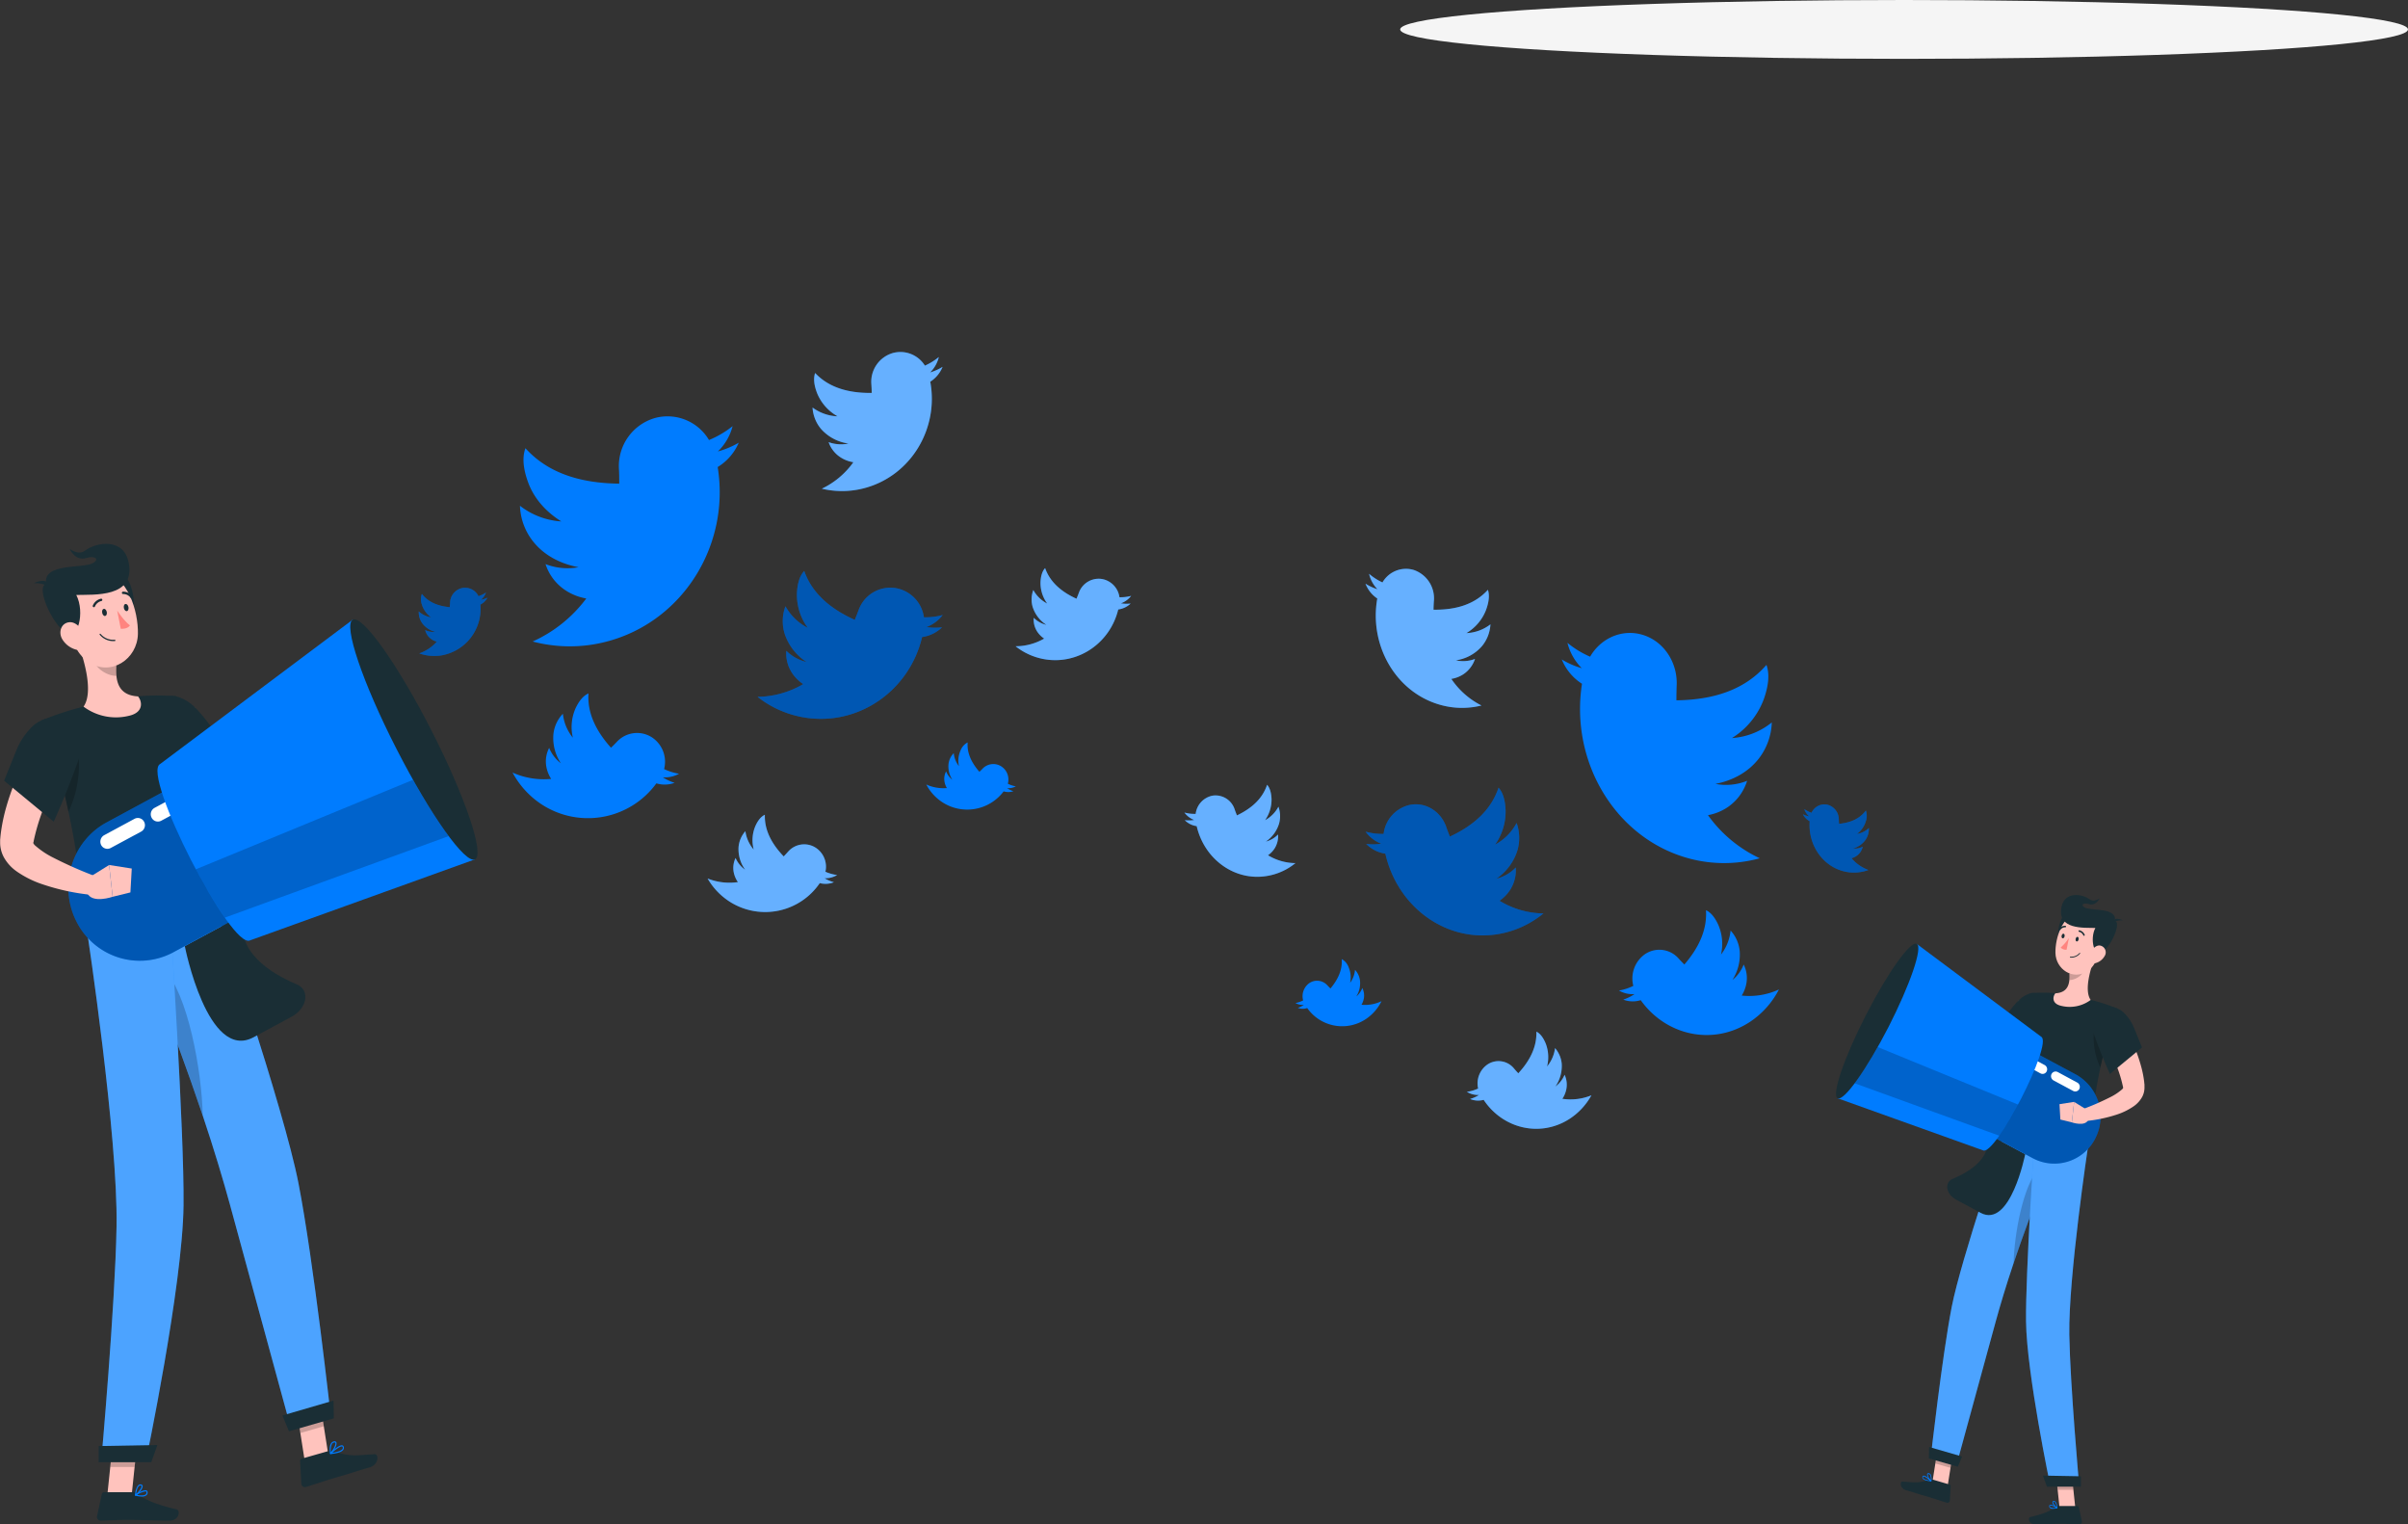 <svg id="Layer_1" data-name="Layer 1" xmlns="http://www.w3.org/2000/svg" viewBox="0 0 989.49 626.28"><rect x="0" y="0" width="989.49" height="626.28" fill="#333333" stroke="none"/><defs><style>.cls-1{fill:#ffc3bd;}.cls-2{fill:#1a2e35;}.cls-3{opacity:0.2;}.cls-4{fill:#007cff;}.cls-5,.cls-8,.cls-9{fill:#fff;}.cls-5,.cls-7{opacity:0.3;}.cls-6{fill:#ff847f;}.cls-9{opacity:0.4;}.cls-10{fill:#f5f5f5;}</style></defs><title>Untitled-2</title><polygon class="cls-1" points="125.22 600.24 134.86 597.45 131.13 573.77 121.5 576.56 125.22 600.24"/><polygon class="cls-1" points="44.1 614.27 54.11 614.27 56.6 590.44 46.59 590.44 44.1 614.27"/><path class="cls-2" d="M54.93,696.46H42.72a.87.87,0,0,0-.85.7l-2,9.15a1.5,1.5,0,0,0,1.47,1.83c3.93-.07,6.79-.31,11.74-.31,3,0,12.22.33,16.43.33s4.75-4.27,3-4.66c-7.72-1.73-13.53-4.13-16-6.41A2.41,2.41,0,0,0,54.93,696.46Z" transform="translate(0 -83.38)"/><path class="cls-2" d="M134.48,679.7l-10.53,3a.9.9,0,0,0-.64.91l.51,9.36a1.47,1.47,0,0,0,1.87,1.36c3.78-1.17,9.21-3,14-4.37,5.58-1.61,5.56-1.76,12.1-3.66,4-1.14,3.93-5.57,2.17-5.46-8,.48-9.28,1.15-16.93-1.09A4.55,4.55,0,0,0,134.48,679.7Z" transform="translate(0 -83.38)"/><path class="cls-1" d="M67,382.29c3.38,5.76,6.91,11.25,10.65,16.7s7.63,10.77,11.84,16l.79,1,.32.38.41.48c.28.31.6.62.91.91a12.46,12.46,0,0,0,4.5,2.59,14.86,14.86,0,0,0,8.11.08,33,33,0,0,0,10.44-5.1,78.52,78.52,0,0,0,15-14l-5.12-5.66c-2.51,1.7-5.15,3.5-7.76,5.08a82.42,82.42,0,0,1-7.86,4.37,24.06,24.06,0,0,1-7.15,2.43c-.93.11-1.54-.11-1.35-.18a.74.74,0,0,1,.4.13s.06,0,.08,0h0l-.07-.1-.66-1c-3.51-5.24-7-10.63-10.37-16L79.93,374.07Z" transform="translate(0 -83.38)"/><path class="cls-2" d="M73.82,369.92C79.63,372.2,82.41,376,92,389L76.43,407.24c-2.3-2.62-9.08-11.39-12.28-14.92C58.74,386.37,62.68,365.52,73.82,369.92Z" transform="translate(0 -83.38)"/><path class="cls-1" d="M123.44,398.11l3.88-10.21,8.2,8.45a10.84,10.84,0,0,1-6.66,5.86Z" transform="translate(0 -83.38)"/><polygon class="cls-1" points="131.85 298.03 138.21 305.77 135.53 312.97 127.32 304.52 131.85 298.03"/><polygon class="cls-3" points="131.13 573.78 133.05 585.98 123.41 588.77 121.49 576.57 131.13 573.78"/><polygon class="cls-3" points="46.59 590.45 56.6 590.45 55.31 602.73 45.3 602.73 46.59 590.45"/><path class="cls-2" d="M17.1,379.34a235.58,235.58,0,0,1,10,32.9c1.81,7.81,3.21,15.3,4.31,22.12,2.59,16,3.59,28.27,4.51,32.36l52.68-9.94c-8.82-80.37-16.25-87.36-16.25-87.36a101.14,101.14,0,0,0-12.88-.15q-1.36.08-2.76.21c-6,.57-15.73,2.63-22.39,4.23-1.41.34-2.82.72-4.19,1.11C23.16,376.83,17.1,379.34,17.1,379.34Z" transform="translate(0 -83.38)"/><path class="cls-3" d="M32.12,392.5a44.3,44.3,0,0,1-4,24.4c-.32-1.54-.67-3.09-1-4.66-1.36-5.87-2.95-11.93-4.84-18Z" transform="translate(0 -83.38)"/><path class="cls-1" d="M31.91,347.38c2.74,7.14,6.57,20.44,2.42,26.33a22.29,22.29,0,0,0,18.53,3.79c6.17-1.31,5.68-5.82,3.86-8-8.39-.46-9.28-6.62-8.91-12.64Z" transform="translate(0 -83.38)"/><path class="cls-3" d="M38.39,351.24l9.42,5.6a23.63,23.63,0,0,0,0,4.21c-3.15.13-8-2.54-8.91-5.78A11.83,11.83,0,0,1,38.39,351.24Z" transform="translate(0 -83.38)"/><path class="cls-2" d="M49.06,318.6c4.5.42,7.66,12.7,5,18.74S38.87,317.66,49.06,318.6Z" transform="translate(0 -83.38)"/><path class="cls-1" d="M26.7,335.71c2.7,9.82,3.8,15.71,9.78,19.73,9,6,20-1.19,20.19-11.65.19-9.41-4.26-23.9-14.59-25.74S24,325.88,26.7,335.71Z" transform="translate(0 -83.38)"/><path class="cls-2" d="M27,343.38c5,3.58,8-8.42,4.35-15.55,7.16-.23,24.48,1.28,21.5-13.42-2.05-10.14-13.23-8.34-18-4.74-2.62,2-6.22-.76-6.22-.76s2.27,5.18,6.88,3.72c3.17-1,5.49.3,2.88,2-3.79,2.51-21.11-.22-19.41,8.71C14.67,324,20.8,339,27,343.38Z" transform="translate(0 -83.38)"/><path class="cls-2" d="M19.86,324.86s1-4.84-6-1.89C15.65,322.89,18.93,323.22,19.86,324.86Z" transform="translate(0 -83.38)"/><path class="cls-2" d="M47.25,346.75h0A7.22,7.22,0,0,1,41,344.18a.27.27,0,0,1,0-.37.26.26,0,0,1,.36.05,6.82,6.82,0,0,0,5.78,2.37.26.26,0,0,1,.28.24A.27.27,0,0,1,47.25,346.75Z" transform="translate(0 -83.38)"/><path class="cls-1" d="M25.5,345.85a9.47,9.47,0,0,0,5.78,4.44c3.21.82,4.72-2.16,3.75-5.23-.88-2.75-3.61-6.5-6.8-6S24,343.13,25.5,345.85Z" transform="translate(0 -83.38)"/><path class="cls-4" d="M136,666l-16.32,4.72s-15.57-57.13-25.23-92.54c-2.56-9.39-6.5-22.6-11.2-36.62-5.93-17.66-13-36.68-18.76-51.55C58.49,474.38,54,463.32,54,463.32l34.63-6.54s28,81.88,34,112.66C128.9,601.45,136,666,136,666Z" transform="translate(0 -83.38)"/><path class="cls-5" d="M136,666l-16.32,4.72s-15.57-57.13-25.23-92.54c-2.56-9.39-6.5-22.6-11.2-36.62-5.93-17.66-13-36.68-18.76-51.55C58.49,474.38,54,463.32,54,463.32l34.63-6.54s28,81.88,34,112.66C128.9,601.45,136,666,136,666Z" transform="translate(0 -83.38)"/><path class="cls-3" d="M83.29,541.59c-5.93-17.66-13-36.68-18.76-51.55l2.75-8.43C77.09,491.18,83,523.63,83.29,541.59Z" transform="translate(0 -83.38)"/><path class="cls-4" d="M69.93,460.31s5.85,88.24,5.49,118.39c-.39,33-15.48,105-15.48,105H41.6s5.74-64.11,6.29-96.49c.63-36.66-12-120.52-12-120.52Z" transform="translate(0 -83.38)"/><path class="cls-5" d="M69.93,460.31s5.85,88.24,5.49,118.39c-.39,33-15.48,105-15.48,105H41.6s5.74-64.11,6.29-96.49c.63-36.66-12-120.52-12-120.52Z" transform="translate(0 -83.38)"/><polygon class="cls-2" points="62.14 600.76 40.54 600.76 40.54 594.13 64.68 593.7 62.14 600.76"/><polygon class="cls-2" points="137.17 582.74 118.75 588.07 116.05 581.56 137.05 575.44 137.17 582.74"/><path class="cls-2" d="M42,335.2c.17.81.73,1.38,1.24,1.26s.8-.86.63-1.67-.73-1.38-1.25-1.26S41.82,334.39,42,335.2Z" transform="translate(0 -83.38)"/><path class="cls-2" d="M50.91,333.21c.17.81.73,1.37,1.24,1.26s.8-.87.63-1.68-.73-1.37-1.25-1.26S50.74,332.4,50.91,333.21Z" transform="translate(0 -83.38)"/><path class="cls-6" d="M48.16,334.25s2.78,4.27,5.24,6.09c-1.12,1.65-3.77,1.39-3.77,1.39Z" transform="translate(0 -83.38)"/><path class="cls-2" d="M38.59,332.86a.47.47,0,0,0,.41-.28,3.81,3.81,0,0,1,2.64-2.26.48.48,0,0,0,.4-.55.46.46,0,0,0-.54-.41,4.7,4.7,0,0,0-3.36,2.81.49.49,0,0,0,.23.64A.44.44,0,0,0,38.59,332.86Z" transform="translate(0 -83.38)"/><path class="cls-2" d="M54.06,329.2a.49.49,0,0,0,.36-.79,4.64,4.64,0,0,0-3.9-1.94.49.49,0,0,0-.43.53.48.48,0,0,0,.51.44h0A3.73,3.73,0,0,1,53.67,329,.49.49,0,0,0,54.06,329.2Z" transform="translate(0 -83.38)"/><path class="cls-4" d="M58.24,698.26a2.91,2.91,0,0,0,1.93-.53,1.46,1.46,0,0,0,.49-1.28.76.76,0,0,0-.4-.69c-1.12-.59-4.34,1.45-4.71,1.69a.25.25,0,0,0,.07.44A11.72,11.72,0,0,0,58.24,698.26Zm1.49-2.13a.68.68,0,0,1,.31.06.3.3,0,0,1,.15.29,1,1,0,0,1-.32.88c-.55.47-1.86.54-3.56.19A9.29,9.29,0,0,1,59.73,696.13Z" transform="translate(0 -83.38)"/><path class="cls-4" d="M55.68,697.9a.2.2,0,0,0,.11,0c1-.58,3-2.84,2.83-4a.78.78,0,0,0-.75-.64,1.27,1.27,0,0,0-1,.31c-1.17,1-1.41,4-1.42,4.07a.25.25,0,0,0,.24.27Zm2-4.18h.11c.31,0,.33.19.34.25.13.67-1.15,2.38-2.18,3.18.12-.86.44-2.6,1.19-3.22A.85.85,0,0,1,57.7,693.72Z" transform="translate(0 -83.38)"/><path class="cls-4" d="M135.79,680.8h0c1.64-.14,4.51-.55,5.3-1.81a1.41,1.41,0,0,0,.12-1.27.76.76,0,0,0-.55-.51c-1.34-.32-4.67,2.81-5,3.17a.25.25,0,0,0,.14.42Zm4.73-3.13h.07a.28.28,0,0,1,.21.21.92.92,0,0,1-.06.83c-.45.71-2,1.27-4.24,1.52C137.84,679,139.74,677.59,140.52,677.67Z" transform="translate(0 -83.38)"/><path class="cls-4" d="M135.79,680.8a.3.3,0,0,0,.18-.06c1-.87,2.73-3.68,2.25-4.75-.12-.25-.39-.53-1-.41a1.74,1.74,0,0,0-1.16.77c-.94,1.39-.47,4.13-.45,4.25a.25.25,0,0,0,.15.18Zm1.75-4.76a.28.28,0,0,1,.25.15c.29.65-.82,2.78-1.81,3.86a5.84,5.84,0,0,1,.44-3.42,1.24,1.24,0,0,1,.85-.57A1.42,1.42,0,0,1,137.54,676Z" transform="translate(0 -83.38)"/><path class="cls-2" d="M75.94,472.09l24.06-13C96.69,474,110.54,483,122,487.84c5.49,2.31,4.27,9.79-2.11,13.23l-15.65,8.45C85.29,519.76,75.94,472.09,75.94,472.09Z" transform="translate(0 -83.38)"/><path class="cls-4" d="M71.08,474.72l44-23.77c14.3-7.72,19.86-26.05,12.35-40.74h0a29.07,29.07,0,0,0-39.65-12.69l-44,23.77c-14.3,7.72-19.86,26-12.35,40.74h0A29.08,29.08,0,0,0,71.08,474.72Z" transform="translate(0 -83.38)"/><path class="cls-7" d="M71.08,474.72l44-23.77c14.3-7.72,19.86-26.05,12.35-40.74h0a29.07,29.07,0,0,0-39.65-12.69l-44,23.77c-14.3,7.72-19.86,26-12.35,40.74h0A29.08,29.08,0,0,0,71.08,474.72Z" transform="translate(0 -83.38)"/><path class="cls-8" d="M45.48,431.79,58,425.05a3,3,0,0,0,1.23-4h0a2.89,2.89,0,0,0-3.94-1.26l-12.49,6.74a3.06,3.06,0,0,0-1.23,4.05h0A2.89,2.89,0,0,0,45.48,431.79Z" transform="translate(0 -83.38)"/><path class="cls-8" d="M66.22,420.6l6.24-3.36a3.06,3.06,0,0,0,1.22-4.05h0a2.88,2.88,0,0,0-3.93-1.25l-6.24,3.36a3,3,0,0,0-1.23,4h0A2.89,2.89,0,0,0,66.22,420.6Z" transform="translate(0 -83.38)"/><path class="cls-4" d="M195.23,436.44l-92.45,33.29C95,473.92,58,401.49,65.77,397.3L144.91,338Z" transform="translate(0 -83.38)"/><path class="cls-3" d="M169.73,403.78a223.53,223.53,0,0,0,14.66,23.12l-92,33.5a196.14,196.14,0,0,1-11.91-19.86Z" transform="translate(0 -83.38)"/><path class="cls-2" d="M162.93,391.08c13.89,27.18,28.35,47.49,32.3,45.36s-4.12-25.89-18-53.07-28.35-47.5-32.3-45.37S149,363.89,162.93,391.08Z" transform="translate(0 -83.38)"/><path class="cls-1" d="M16.25,385c-1.11,1.7-2,3.16-2.9,4.77s-1.75,3.17-2.59,4.77c-1.66,3.22-3.18,6.51-4.55,9.91a101.88,101.88,0,0,0-3.63,10.48,72.42,72.42,0,0,0-2.3,11.24c-.06.48-.1,1-.15,1.47l-.07.74,0,.67c0,.26,0,.52,0,.78a12.75,12.75,0,0,0,1.41,5.56,17.36,17.36,0,0,0,5.36,6,40.93,40.93,0,0,0,10.52,5.27A91.32,91.32,0,0,0,38,451.09l1.56-7.56a166.94,166.94,0,0,1-17.76-7.82A34.25,34.25,0,0,1,14.71,431a3.71,3.71,0,0,1-1.26-1.7.85.85,0,0,1,.21.58c0,.05,0,.09,0,.13v0l.1-.55c.07-.36.12-.72.2-1.09a86.62,86.62,0,0,1,6-17.73c1.31-2.93,2.76-5.84,4.25-8.72q1.11-2.16,2.31-4.28c.78-1.38,1.63-2.88,2.34-4.08Z" transform="translate(0 -83.38)"/><path class="cls-2" d="M6.77,391.53a28.86,28.86,0,0,1,6.48-9.62c5.13-5,14.15-5,18.2,1.3a10.52,10.52,0,0,1,1.18,2.46c1.16,3.57.51,7.5-.73,10.95-3,8.22-6.23,16.37-9.8,24.33l0,.05L1.69,404.14Z" transform="translate(0 -83.38)"/><path class="cls-1" d="M36.14,444.18l8.7-5.4,1.45,13.05s-8.4,2.92-10.4-1.48Z" transform="translate(0 -83.38)"/><polygon class="cls-1" points="54.14 356.85 53.59 366.66 46.29 368.45 44.84 355.39 54.14 356.85"/><path class="cls-4" d="M240.91,329.27a22.48,22.48,0,0,1-8.74-3.49,20.35,20.35,0,0,1-8-10.63,25,25,0,0,0,13.57,1.28c-7.43-1.39-13.95-4.81-18.41-10.25a25,25,0,0,1-5.67-15,30.86,30.86,0,0,0,17,6.43c-6.31-3.94-11.16-9.36-13.59-15.9-2.07-5.58-2.56-10.39-1.16-14.18,9.14,10.12,22.32,14.38,38.54,14.56,0-1.95,0-3.92-.11-5.9h0a20.52,20.52,0,0,1,15-21.12,19.79,19.79,0,0,1,22,9.1,40.09,40.09,0,0,0,9.7-5.7A22.25,22.25,0,0,1,295,268.86a35.53,35.53,0,0,0,8.56-3.59,21.66,21.66,0,0,1-8.65,10c5.19,32.07-14.29,63.46-45.51,71.68a59.68,59.68,0,0,1-30.52,0A56.19,56.19,0,0,0,240.91,329.27Z" transform="translate(0 -83.38)"/><path class="cls-4" d="M389.09,407.16a7.43,7.43,0,0,1-1-2.77,6.5,6.5,0,0,1,.69-4.09,8.1,8.1,0,0,0,2.55,3.44,10.05,10.05,0,0,1-1.57-6.45,7.67,7.67,0,0,1,2.15-4.47,10.15,10.15,0,0,0,2.13,5.33,10.35,10.35,0,0,1,.69-6.5,6.26,6.26,0,0,1,2.9-3.24c-.33,4.26,1.48,8.23,4.82,12.07q.66-.6,1.29-1.26h0a6.07,6.07,0,0,1,7.82-.89,6.44,6.44,0,0,1,2.58,7.05,11.88,11.88,0,0,0,3.29,1.08,6.48,6.48,0,0,1-3.6.74,11.06,11.06,0,0,0,2.59,1.26,6.46,6.46,0,0,1-4,.06,18.73,18.73,0,0,1-25.41,4.32,19.36,19.36,0,0,1-6.38-7.14A17,17,0,0,0,389.09,407.16Z" transform="translate(0 -83.38)"/><path class="cls-4" d="M226.48,403.4a13.91,13.91,0,0,1-2-5.13,12.08,12.08,0,0,1,1.18-7.62,15,15,0,0,0,4.83,6.33,18.58,18.58,0,0,1-3.08-12,14.28,14.28,0,0,1,3.89-8.35,18.75,18.75,0,0,0,4.09,9.84,19.07,19.07,0,0,1,1.12-12.1c1.46-3.08,3.22-5.19,5.31-6.08-.51,7.91,2.94,15.25,9.25,22.3.8-.76,1.59-1.56,2.36-2.37h0a11.28,11.28,0,0,1,14.51-1.86,12,12,0,0,1,4.95,13,22.8,22.8,0,0,0,6.14,1.92,12.09,12.09,0,0,1-6.66,1.47,20.73,20.73,0,0,0,4.83,2.26,11.85,11.85,0,0,1-7.48.22,34.8,34.8,0,0,1-47.1,8.67,35.9,35.9,0,0,1-12-13.1A31.42,31.42,0,0,0,226.48,403.4Z" transform="translate(0 -83.38)"/><path class="cls-4" d="M330.06,364.45a16.11,16.11,0,0,1-4.66-4.68,14.55,14.55,0,0,1-2.29-9,17.74,17.74,0,0,0,8.34,4.61,22,22,0,0,1-9.05-11.7,17.55,17.55,0,0,1,.36-11.2,22.06,22.06,0,0,0,9.18,8.87,23,23,0,0,1-4.47-14c.16-4.14,1.12-7.35,3-9.39,3.16,9,10.45,15.44,20.77,20.1.53-1.24,1-2.51,1.5-3.8h0A13.86,13.86,0,0,1,368,325a14.1,14.1,0,0,1,11.65,12,27.16,27.16,0,0,0,7.71-.93,15,15,0,0,1-6.69,4.95,24.35,24.35,0,0,0,6.43.1,14.66,14.66,0,0,1-8.19,4c-5.19,22-26,36.57-48.1,33.09a42.1,42.1,0,0,1-19.52-8.52A38.09,38.09,0,0,0,330.06,364.45Z" transform="translate(0 -83.38)"/><path class="cls-7" d="M330.06,364.45a16.11,16.11,0,0,1-4.66-4.68,14.55,14.55,0,0,1-2.29-9,17.74,17.74,0,0,0,8.34,4.61,22,22,0,0,1-9.05-11.7,17.55,17.55,0,0,1,.36-11.2,22.06,22.06,0,0,0,9.18,8.87,23,23,0,0,1-4.47-14c.16-4.14,1.12-7.35,3-9.39,3.16,9,10.45,15.44,20.77,20.1.53-1.24,1-2.51,1.5-3.8h0A13.86,13.86,0,0,1,368,325a14.1,14.1,0,0,1,11.65,12,27.16,27.16,0,0,0,7.71-.93,15,15,0,0,1-6.69,4.95,24.35,24.35,0,0,0,6.43.1,14.66,14.66,0,0,1-8.19,4c-5.19,22-26,36.57-48.1,33.09a42.1,42.1,0,0,1-19.52-8.52A38.09,38.09,0,0,0,330.06,364.45Z" transform="translate(0 -83.38)"/><path class="cls-4" d="M179.5,347a6.86,6.86,0,0,1-2.59-1.29,6.35,6.35,0,0,1-2.2-3.47,7.72,7.72,0,0,0,4.14.74,9.48,9.48,0,0,1-5.4-3.62,7.72,7.72,0,0,1-1.37-4.77,9.55,9.55,0,0,0,5.07,2.42,10,10,0,0,1-3.79-5.24,6.46,6.46,0,0,1,0-4.38c2.56,3.34,6.5,5,11.48,5.47,0-.6.09-1.2.11-1.81h0a6.29,6.29,0,0,1,5.13-6.1,6.14,6.14,0,0,1,6.53,3.37,12.19,12.19,0,0,0,3.11-1.5,6.81,6.81,0,0,1-2.14,3,11.11,11.11,0,0,0,2.72-.88,6.62,6.62,0,0,1-2.9,2.84,19.43,19.43,0,0,1-15.73,20.83,18.47,18.47,0,0,1-9.37-.78A17.09,17.09,0,0,0,179.5,347Z" transform="translate(0 -83.38)"/><path class="cls-7" d="M179.5,347a6.86,6.86,0,0,1-2.59-1.29,6.35,6.35,0,0,1-2.2-3.47,7.72,7.72,0,0,0,4.14.74,9.48,9.48,0,0,1-5.4-3.62,7.72,7.72,0,0,1-1.37-4.77,9.55,9.55,0,0,0,5.07,2.42,10,10,0,0,1-3.79-5.24,6.46,6.46,0,0,1,0-4.38c2.56,3.34,6.5,5,11.48,5.47,0-.6.09-1.2.11-1.81h0a6.29,6.29,0,0,1,5.13-6.1,6.14,6.14,0,0,1,6.53,3.37,12.19,12.19,0,0,0,3.11-1.5,6.81,6.81,0,0,1-2.14,3,11.11,11.11,0,0,0,2.72-.88,6.62,6.62,0,0,1-2.9,2.84,19.43,19.43,0,0,1-15.73,20.83,18.47,18.47,0,0,1-9.37-.78A17.09,17.09,0,0,0,179.5,347Z" transform="translate(0 -83.38)"/><path class="cls-4" d="M303.22,445.8a10.65,10.65,0,0,1-1.7-3.91,9.4,9.4,0,0,1,.74-6,11.64,11.64,0,0,0,3.92,4.82,14.45,14.45,0,0,1-2.7-9.23,11.18,11.18,0,0,1,2.82-6.6,14.56,14.56,0,0,0,3.42,7.56,14.9,14.9,0,0,1,.58-9.44c1.05-2.44,2.37-4.12,4-4.87-.21,6.17,2.65,11.79,7.73,17.11.61-.62,1.2-1.25,1.78-1.91h0A8.77,8.77,0,0,1,335,431.55a9.31,9.31,0,0,1,4.18,10A18,18,0,0,0,344,442.9a9.41,9.41,0,0,1-5.17,1.31,15.7,15.7,0,0,0,3.84,1.64,9.24,9.24,0,0,1-5.81.36,27.12,27.12,0,0,1-36.43,8,27.81,27.81,0,0,1-9.67-9.89A24.22,24.22,0,0,0,303.22,445.8Z" transform="translate(0 -83.38)"/><path class="cls-9" d="M303.22,445.8a10.65,10.65,0,0,1-1.7-3.91,9.4,9.4,0,0,1,.74-6,11.64,11.64,0,0,0,3.92,4.82,14.45,14.45,0,0,1-2.7-9.23,11.18,11.18,0,0,1,2.82-6.6,14.56,14.56,0,0,0,3.42,7.56,14.9,14.9,0,0,1,.58-9.44c1.05-2.44,2.37-4.12,4-4.87-.21,6.17,2.65,11.79,7.73,17.11.61-.62,1.2-1.25,1.78-1.91h0A8.77,8.77,0,0,1,335,431.55a9.31,9.31,0,0,1,4.18,10A18,18,0,0,0,344,442.9a9.41,9.41,0,0,1-5.17,1.31,15.7,15.7,0,0,0,3.84,1.64,9.24,9.24,0,0,1-5.81.36,27.12,27.12,0,0,1-36.43,8,27.81,27.81,0,0,1-9.67-9.89A24.22,24.22,0,0,0,303.22,445.8Z" transform="translate(0 -83.38)"/><path class="cls-4" d="M429.06,345.75a10.11,10.11,0,0,1-2.88-2.91,9,9,0,0,1-1.4-5.63,11,11,0,0,0,5.21,2.9,13.66,13.66,0,0,1-5.64-7.32,10.94,10.94,0,0,1,.26-7,13.7,13.7,0,0,0,5.7,5.56,14.35,14.35,0,0,1-2.75-8.72c.11-2.58.71-4.58,1.9-5.84,2,5.63,6.47,9.65,12.89,12.58.33-.77.64-1.56.94-2.36h0a8.64,8.64,0,0,1,9.49-5.75,8.81,8.81,0,0,1,7.23,7.5,17,17,0,0,0,4.8-.56,9.27,9.27,0,0,1-4.2,3.06,15.1,15.1,0,0,0,4,.09,9.12,9.12,0,0,1-5.11,2.44c-3.29,13.67-16.27,22.71-30.06,20.48a26.3,26.3,0,0,1-12.13-5.37A23.69,23.69,0,0,0,429.06,345.75Z" transform="translate(0 -83.38)"/><path class="cls-9" d="M429.06,345.75a10.11,10.11,0,0,1-2.88-2.91,9,9,0,0,1-1.4-5.63,11,11,0,0,0,5.21,2.9,13.66,13.66,0,0,1-5.64-7.32,10.94,10.94,0,0,1,.26-7,13.7,13.7,0,0,0,5.7,5.56,14.35,14.35,0,0,1-2.75-8.72c.11-2.58.71-4.58,1.9-5.84,2,5.63,6.47,9.65,12.89,12.58.33-.77.64-1.56.94-2.36h0a8.64,8.64,0,0,1,9.49-5.75,8.81,8.81,0,0,1,7.23,7.5,17,17,0,0,0,4.8-.56,9.27,9.27,0,0,1-4.2,3.06,15.1,15.1,0,0,0,4,.09,9.12,9.12,0,0,1-5.11,2.44c-3.29,13.67-16.27,22.71-30.06,20.48a26.3,26.3,0,0,1-12.13-5.37A23.69,23.69,0,0,0,429.06,345.75Z" transform="translate(0 -83.38)"/><path class="cls-4" d="M350.66,273.29a13.5,13.5,0,0,1-5.25-2,12.15,12.15,0,0,1-4.92-6.25,14.91,14.91,0,0,0,8.17.57,18.36,18.36,0,0,1-11.18-5.88,14.94,14.94,0,0,1-3.59-8.91,18.55,18.55,0,0,0,10.28,3.61,19.29,19.29,0,0,1-8.34-9.33c-1.31-3.31-1.67-6.18-.88-8.47,5.6,5.93,13.54,8.3,23.25,8.19,0-1.17-.07-2.34-.14-3.53h0a12.31,12.31,0,0,1,8.71-12.84,11.84,11.84,0,0,1,13.29,5.15,24.49,24.49,0,0,0,5.72-3.54,13.18,13.18,0,0,1-3.56,6.33,21.74,21.74,0,0,0,5.1-2.28,13,13,0,0,1-5.05,6.1c3.52,19.12-7.73,38.17-26.31,43.52a35.76,35.76,0,0,1-18.26.43A33.62,33.62,0,0,0,350.66,273.29Z" transform="translate(0 -83.38)"/><path class="cls-9" d="M350.66,273.29a13.5,13.5,0,0,1-5.25-2,12.15,12.15,0,0,1-4.92-6.25,14.91,14.91,0,0,0,8.17.57,18.36,18.36,0,0,1-11.18-5.88,14.94,14.94,0,0,1-3.59-8.91,18.55,18.55,0,0,0,10.28,3.61,19.29,19.29,0,0,1-8.34-9.33c-1.31-3.31-1.67-6.18-.88-8.47,5.6,5.93,13.54,8.3,23.25,8.19,0-1.17-.07-2.34-.14-3.53h0a12.31,12.31,0,0,1,8.71-12.84,11.84,11.84,0,0,1,13.29,5.15,24.49,24.49,0,0,0,5.72-3.54,13.18,13.18,0,0,1-3.56,6.33,21.74,21.74,0,0,0,5.1-2.28,13,13,0,0,1-5.05,6.1c3.52,19.12-7.73,38.17-26.31,43.52a35.76,35.76,0,0,1-18.26.43A33.62,33.62,0,0,0,350.66,273.29Z" transform="translate(0 -83.38)"/><ellipse id="_Path_" data-name="&lt;Path&gt;" class="cls-10" cx="782.42" cy="12.09" rx="207.07" ry="12.09"/><path class="cls-4" d="M701.84,418.3a21.42,21.42,0,0,0,8.4-3.49,20.45,20.45,0,0,0,7.68-10.63,23.18,23.18,0,0,1-13,1.27c7.14-1.39,13.4-4.81,17.69-10.25a25.67,25.67,0,0,0,5.45-15,29,29,0,0,1-16.37,6.42,31.84,31.84,0,0,0,13.06-15.9c2-5.58,2.47-10.38,1.12-14.17-8.78,10.11-21.44,14.37-37,14.56q0-2.93.1-5.91h0c.52-9.63-5.36-18.63-14.43-21.12-8.35-2.29-16.83,1.65-21.14,9.1a38.08,38.08,0,0,1-9.31-5.69,22.38,22.38,0,0,0,5.89,10.42,33.28,33.28,0,0,1-8.22-3.59,21.46,21.46,0,0,0,8.31,10c-5,32.08,13.73,63.46,43.73,71.69a55.36,55.36,0,0,0,29.32,0A54.6,54.6,0,0,1,701.84,418.3Z" transform="translate(0 -83.38)"/><path class="cls-4" d="M559.46,496.19a7.76,7.76,0,0,0,1-2.78,6.7,6.7,0,0,0-.67-4.09,8.14,8.14,0,0,1-2.45,3.45,10.3,10.3,0,0,0,1.51-6.46,7.84,7.84,0,0,0-2.06-4.47,10.43,10.43,0,0,1-2,5.33,10.71,10.71,0,0,0-.66-6.5,6.1,6.1,0,0,0-2.79-3.23c.32,4.25-1.42,8.23-4.63,12.06-.42-.4-.83-.82-1.24-1.25h0a5.68,5.68,0,0,0-7.52-.9,6.59,6.59,0,0,0-2.47,7.06,11.8,11.8,0,0,1-3.16,1.08,6,6,0,0,0,3.45.74,10.5,10.5,0,0,1-2.48,1.25,5.84,5.84,0,0,0,3.87.06,17.53,17.53,0,0,0,24.41,4.32,19,19,0,0,0,6.13-7.14A15.62,15.62,0,0,1,559.46,496.19Z" transform="translate(0 -83.38)"/><path class="cls-4" d="M715.7,492.42a14,14,0,0,0,1.94-5.13,12.43,12.43,0,0,0-1.13-7.62,15.11,15.11,0,0,1-4.64,6.34,19.18,19.18,0,0,0,3-11.95,14.55,14.55,0,0,0-3.74-8.36,19.22,19.22,0,0,1-3.93,9.85,19.77,19.77,0,0,0-1.08-12.1c-1.39-3.09-3.09-5.2-5.1-6.09.5,7.91-2.82,15.26-8.89,22.3-.76-.76-1.52-1.55-2.27-2.37h0a10.53,10.53,0,0,0-13.94-1.86,12.21,12.21,0,0,0-4.76,13,21.05,21.05,0,0,1-5.9,1.92,11.17,11.17,0,0,0,6.4,1.47,19.16,19.16,0,0,1-4.64,2.27,11.07,11.07,0,0,0,7.18.22c10.59,14.86,30.23,18.85,45.26,8.67A35.48,35.48,0,0,0,731,489.91,29.13,29.13,0,0,1,715.7,492.42Z" transform="translate(0 -83.38)"/><path class="cls-4" d="M616.18,453.47a16.08,16.08,0,0,0,4.48-4.67,15,15,0,0,0,2.19-9,16.81,16.81,0,0,1-8,4.62,21.88,21.88,0,0,0,8.7-11.71,18.19,18.19,0,0,0-.35-11.2,21.62,21.62,0,0,1-8.82,8.88,23.67,23.67,0,0,0,4.3-14c-.15-4.15-1.07-7.36-2.9-9.39-3,9-10,15.44-20,20.1-.51-1.25-1-2.51-1.44-3.81h0c-2.11-6.31-8.17-10.34-14.6-9.29a13.86,13.86,0,0,0-11.19,12,25.45,25.45,0,0,1-7.41-.93,14.28,14.28,0,0,0,6.43,4.94,22.12,22.12,0,0,1-6.18.1,13.81,13.81,0,0,0,7.87,4c5,21.95,24.94,36.56,46.21,33.08a39.69,39.69,0,0,0,18.76-8.52A35.53,35.53,0,0,1,616.18,453.47Z" transform="translate(0 -83.38)"/><path class="cls-7" d="M616.18,453.47a16.08,16.08,0,0,0,4.48-4.67,15,15,0,0,0,2.19-9,16.81,16.81,0,0,1-8,4.62,21.88,21.88,0,0,0,8.7-11.71,18.19,18.19,0,0,0-.35-11.2,21.62,21.62,0,0,1-8.82,8.88,23.67,23.67,0,0,0,4.3-14c-.15-4.15-1.07-7.36-2.9-9.39-3,9-10,15.44-20,20.1-.51-1.25-1-2.51-1.44-3.81h0c-2.11-6.31-8.17-10.34-14.6-9.29a13.86,13.86,0,0,0-11.19,12,25.45,25.45,0,0,1-7.41-.93,14.28,14.28,0,0,0,6.43,4.94,22.12,22.12,0,0,1-6.18.1,13.81,13.81,0,0,0,7.87,4c5,21.95,24.94,36.56,46.21,33.08a39.69,39.69,0,0,0,18.76-8.52A35.53,35.53,0,0,1,616.18,453.47Z" transform="translate(0 -83.38)"/><path class="cls-4" d="M760.84,436a6.72,6.72,0,0,0,2.5-1.3,6.37,6.37,0,0,0,2.1-3.47,7.13,7.13,0,0,1-4,.74,9.14,9.14,0,0,0,5.19-3.62,8,8,0,0,0,1.32-4.76,9.12,9.12,0,0,1-4.87,2.41,10,10,0,0,0,3.63-5.23,6.64,6.64,0,0,0,0-4.38c-2.46,3.34-6.24,5-11,5.46-.05-.59-.09-1.2-.11-1.81h0a6.23,6.23,0,0,0-4.93-6.09,5.82,5.82,0,0,0-6.27,3.36,11.54,11.54,0,0,1-3-1.5,6.82,6.82,0,0,0,2.06,3,10,10,0,0,1-2.61-.88,6.47,6.47,0,0,0,2.79,2.85c-.78,10,5.71,19.11,15.11,20.82a17,17,0,0,0,9-.78A16.53,16.53,0,0,1,760.84,436Z" transform="translate(0 -83.38)"/><path class="cls-7" d="M760.84,436a6.72,6.72,0,0,0,2.5-1.3,6.37,6.37,0,0,0,2.1-3.47,7.13,7.13,0,0,1-4,.74,9.14,9.14,0,0,0,5.19-3.62,8,8,0,0,0,1.32-4.76,9.12,9.12,0,0,1-4.87,2.41,10,10,0,0,0,3.63-5.23,6.64,6.64,0,0,0,0-4.38c-2.46,3.34-6.24,5-11,5.46-.05-.59-.09-1.2-.11-1.81h0a6.23,6.23,0,0,0-4.93-6.09,5.82,5.82,0,0,0-6.27,3.36,11.54,11.54,0,0,1-3-1.5,6.82,6.82,0,0,0,2.06,3,10,10,0,0,1-2.61-.88,6.47,6.47,0,0,0,2.79,2.85c-.78,10,5.71,19.11,15.11,20.82a17,17,0,0,0,9-.78A16.53,16.53,0,0,1,760.84,436Z" transform="translate(0 -83.38)"/><path class="cls-4" d="M642,534.83a10.82,10.82,0,0,0,1.63-3.92,9.64,9.64,0,0,0-.71-5.95,11.74,11.74,0,0,1-3.77,4.82,14.88,14.88,0,0,0,2.6-9.23A11.36,11.36,0,0,0,639,514a14.89,14.89,0,0,1-3.29,7.56,15.5,15.5,0,0,0-.55-9.45c-1-2.44-2.29-4.12-3.83-4.87.2,6.17-2.55,11.79-7.43,17.11-.58-.62-1.15-1.25-1.71-1.91h0a8.2,8.2,0,0,0-10.8-1.82,9.45,9.45,0,0,0-4,10,16.42,16.42,0,0,1-4.63,1.34,8.8,8.8,0,0,0,5,1.3,15.07,15.07,0,0,1-3.68,1.65,8.6,8.6,0,0,0,5.58.36c7.88,11.84,23.07,15.47,35,8a27.28,27.28,0,0,0,9.29-9.88A22.62,22.62,0,0,1,642,534.83Z" transform="translate(0 -83.38)"/><path class="cls-9" d="M642,534.83a10.82,10.82,0,0,0,1.63-3.92,9.64,9.64,0,0,0-.71-5.95,11.74,11.74,0,0,1-3.77,4.82,14.88,14.88,0,0,0,2.6-9.23A11.36,11.36,0,0,0,639,514a14.89,14.89,0,0,1-3.29,7.56,15.5,15.5,0,0,0-.55-9.45c-1-2.44-2.29-4.12-3.83-4.87.2,6.17-2.55,11.79-7.43,17.11-.58-.62-1.15-1.25-1.71-1.91h0a8.2,8.2,0,0,0-10.8-1.82,9.45,9.45,0,0,0-4,10,16.42,16.42,0,0,1-4.63,1.34,8.8,8.8,0,0,0,5,1.3,15.07,15.07,0,0,1-3.68,1.65,8.6,8.6,0,0,0,5.58.36c7.88,11.84,23.07,15.47,35,8a27.28,27.28,0,0,0,9.29-9.88A22.62,22.62,0,0,1,642,534.83Z" transform="translate(0 -83.38)"/><path class="cls-4" d="M521.05,434.77a9.94,9.94,0,0,0,2.77-2.9,9.36,9.36,0,0,0,1.35-5.64,10.49,10.49,0,0,1-5,2.91,13.69,13.69,0,0,0,5.41-7.33,11.34,11.34,0,0,0-.25-7,13.44,13.44,0,0,1-5.48,5.55,14.73,14.73,0,0,0,2.65-8.71c-.11-2.59-.69-4.58-1.83-5.84-1.87,5.63-6.22,9.64-12.39,12.58-.31-.78-.62-1.56-.9-2.37h0a8.27,8.27,0,0,0-9.12-5.74,8.65,8.65,0,0,0-6.94,7.49,16.13,16.13,0,0,1-4.62-.55,9.08,9.08,0,0,0,4,3.06,14.31,14.31,0,0,1-3.86.08,8.63,8.63,0,0,0,4.9,2.45c3.17,13.66,15.64,22.7,28.89,20.47A24.73,24.73,0,0,0,532.32,438,22.13,22.13,0,0,1,521.05,434.77Z" transform="translate(0 -83.38)"/><path class="cls-9" d="M521.05,434.77a9.94,9.94,0,0,0,2.77-2.9,9.36,9.36,0,0,0,1.35-5.64,10.49,10.49,0,0,1-5,2.91,13.69,13.69,0,0,0,5.41-7.33,11.34,11.34,0,0,0-.25-7,13.44,13.44,0,0,1-5.48,5.55,14.73,14.73,0,0,0,2.65-8.71c-.11-2.59-.69-4.58-1.83-5.84-1.87,5.63-6.22,9.64-12.39,12.58-.31-.78-.62-1.56-.9-2.37h0a8.27,8.27,0,0,0-9.12-5.74,8.65,8.65,0,0,0-6.94,7.49,16.13,16.13,0,0,1-4.62-.55,9.08,9.08,0,0,0,4,3.06,14.31,14.31,0,0,1-3.86.08,8.63,8.63,0,0,0,4.9,2.45c3.17,13.66,15.64,22.7,28.89,20.47A24.73,24.73,0,0,0,532.32,438,22.13,22.13,0,0,1,521.05,434.77Z" transform="translate(0 -83.38)"/><path class="cls-4" d="M596.38,362.31a12.81,12.81,0,0,0,5-1.94,12.23,12.23,0,0,0,4.73-6.26,13.83,13.83,0,0,1-7.86.57,17.38,17.38,0,0,0,10.75-5.87,15.32,15.32,0,0,0,3.45-8.92,17.39,17.39,0,0,1-9.88,3.61,19,19,0,0,0,8-9.33c1.25-3.31,1.6-6.18.84-8.47-5.38,5.93-13,8.3-22.34,8.19,0-1.16.06-2.34.14-3.53h0a12.29,12.29,0,0,0-8.37-12.84,11.17,11.17,0,0,0-12.76,5.15,23,23,0,0,1-5.5-3.54,13.37,13.37,0,0,0,3.42,6.33,19.58,19.58,0,0,1-4.9-2.28,12.84,12.84,0,0,0,4.85,6.1c-3.38,19.13,7.43,38.17,25.28,43.52a33,33,0,0,0,17.54.44A32.75,32.75,0,0,1,596.38,362.31Z" transform="translate(0 -83.38)"/><path class="cls-9" d="M596.38,362.31a12.81,12.81,0,0,0,5-1.94,12.23,12.23,0,0,0,4.73-6.26,13.83,13.83,0,0,1-7.86.57,17.38,17.38,0,0,0,10.75-5.87,15.32,15.32,0,0,0,3.45-8.92,17.39,17.39,0,0,1-9.88,3.61,19,19,0,0,0,8-9.33c1.25-3.31,1.6-6.18.84-8.47-5.38,5.93-13,8.3-22.34,8.19,0-1.16.06-2.34.14-3.53h0a12.29,12.29,0,0,0-8.37-12.84,11.17,11.17,0,0,0-12.76,5.15,23,23,0,0,1-5.5-3.54,13.37,13.37,0,0,0,3.42,6.33,19.58,19.58,0,0,1-4.9-2.28,12.84,12.84,0,0,0,4.85,6.1c-3.38,19.13,7.43,38.17,25.28,43.52a33,33,0,0,0,17.54.44A32.75,32.75,0,0,1,596.38,362.31Z" transform="translate(0 -83.38)"/><polygon class="cls-1" points="800.33 610.47 794.1 608.67 796.51 593.42 802.74 595.22 800.33 610.47"/><polygon class="cls-1" points="852.78 619.51 846.3 619.51 844.69 604.16 851.16 604.16 852.78 619.51"/><path class="cls-2" d="M845.77,702.13h7.89a.56.56,0,0,1,.55.45l1.28,5.89a1,1,0,0,1-1,1.18c-2.53,0-4.39-.2-7.59-.2-2,0-7.9.21-10.61.21s-3.08-2.75-2-3c5-1.11,8.74-2.65,10.34-4.12A1.53,1.53,0,0,1,845.77,702.13Z" transform="translate(0 -83.38)"/><path class="cls-2" d="M794.35,691.33l6.8,2a.57.57,0,0,1,.41.59l-.33,6a1,1,0,0,1-1.21.88c-2.44-.76-5.94-1.93-9-2.82-3.61-1-3.59-1.13-7.82-2.35-2.56-.74-2.54-3.6-1.41-3.53,5.18.32,6,.75,11-.7A3.05,3.05,0,0,1,794.35,691.33Z" transform="translate(0 -83.38)"/><path class="cls-1" d="M838,499.71c-2.19,3.71-4.48,7.25-6.89,10.76s-4.94,6.94-7.66,10.28l-.51.63-.2.25-.27.31c-.18.2-.39.4-.59.59a8,8,0,0,1-2.91,1.66,9.59,9.59,0,0,1-5.24,0,21.56,21.56,0,0,1-6.75-3.28,50.56,50.56,0,0,1-9.67-9.06l3.31-3.64c1.61,1.1,3.32,2.25,5,3.27a51.51,51.51,0,0,0,5.08,2.82,15.5,15.5,0,0,0,4.62,1.56c.6.07,1-.07.87-.11s-.17,0-.25.08,0,0,0,0h0l0-.06.42-.64c2.27-3.37,4.5-6.85,6.7-10.33l6.62-10.47Z" transform="translate(0 -83.38)"/><path class="cls-2" d="M833.56,491.74c-3.76,1.47-5.55,3.92-11.74,12.31l10,11.73c1.49-1.69,5.87-7.34,7.94-9.61C843.31,502.34,840.76,488.91,833.56,491.74Z" transform="translate(0 -83.38)"/><path class="cls-1" d="M801.48,509.9,799,503.32l-5.3,5.45a7,7,0,0,0,4.31,3.78Z" transform="translate(0 -83.38)"/><polygon class="cls-1" points="796.04 415.76 791.94 420.75 793.67 425.38 798.97 419.94 796.04 415.76"/><polygon class="cls-3" points="796.51 593.42 795.27 601.29 801.5 603.08 802.74 595.22 796.51 593.42"/><polygon class="cls-3" points="851.17 604.16 844.69 604.16 845.52 612.08 852 612.08 851.17 604.16"/><path class="cls-2" d="M870.23,497.81A150.48,150.48,0,0,0,863.76,519c-1.17,5-2.08,9.87-2.79,14.26-1.67,10.29-2.32,18.21-2.92,20.85l-34-6.41c5.7-51.78,10.5-56.29,10.5-56.29a67.59,67.59,0,0,1,8.33-.09c.59,0,1.18.08,1.78.14a124.18,124.18,0,0,1,14.48,2.72c.91.22,1.82.46,2.71.72A88.86,88.86,0,0,1,870.23,497.81Z" transform="translate(0 -83.38)"/><path class="cls-3" d="M860.52,506.29A28.49,28.49,0,0,0,863.09,522c.21-1,.43-2,.67-3,.88-3.79,1.9-7.69,3.13-11.61Z" transform="translate(0 -83.38)"/><path class="cls-1" d="M860.65,477.22c-1.77,4.6-4.25,13.16-1.56,17a14.42,14.42,0,0,1-12,2.44c-4-.84-3.67-3.75-2.5-5.17,5.43-.29,6-4.26,5.76-8.14Z" transform="translate(0 -83.38)"/><path class="cls-3" d="M856.46,479.71l-6.08,3.6a15.4,15.4,0,0,1,0,2.72c2,.08,5.16-1.64,5.76-3.73A7.52,7.52,0,0,0,856.46,479.71Z" transform="translate(0 -83.38)"/><path class="cls-2" d="M849.56,458.67c-2.9.27-4.94,8.19-3.21,12.08S856.16,458.07,849.56,458.67Z" transform="translate(0 -83.38)"/><path class="cls-1" d="M864,469.69c-1.74,6.34-2.45,10.13-6.32,12.72-5.81,3.89-12.92-.77-13.06-7.51-.12-6.06,2.76-15.4,9.44-16.58S865.77,463.36,864,469.69Z" transform="translate(0 -83.38)"/><path class="cls-2" d="M863.83,474.64c-3.26,2.3-5.2-5.43-2.81-10-4.63-.15-15.83.82-13.91-8.65,1.33-6.53,8.56-5.37,11.66-3.05,1.7,1.27,4-.49,4-.49s-1.46,3.33-4.45,2.39c-2.05-.64-3.54.2-1.86,1.31,2.46,1.62,13.65-.15,12.55,5.61C871.8,462.13,867.84,471.8,863.83,474.64Z" transform="translate(0 -83.38)"/><path class="cls-2" d="M868.44,462.71s-.64-3.12,3.86-1.22C871.16,461.44,869,461.65,868.44,462.71Z" transform="translate(0 -83.38)"/><path class="cls-2" d="M850.73,476.81h0a4.66,4.66,0,0,0,4-1.66.16.16,0,0,0,0-.23.15.15,0,0,0-.23,0,4.39,4.39,0,0,1-3.74,1.52.18.18,0,0,0-.18.16A.17.17,0,0,0,850.73,476.81Z" transform="translate(0 -83.38)"/><path class="cls-1" d="M864.8,476.23a6.15,6.15,0,0,1-3.74,2.86c-2.08.53-3-1.39-2.42-3.37.57-1.77,2.33-4.19,4.39-3.84A2.83,2.83,0,0,1,864.8,476.23Z" transform="translate(0 -83.38)"/><path class="cls-4" d="M793.34,682.52l10.55,3s10.06-36.8,16.31-59.62c1.66-6.05,4.2-14.56,7.24-23.59,3.83-11.38,8.42-23.64,12.12-33.22,3.91-10.09,6.82-17.22,6.82-17.22L824,547.7s-18.1,52.75-22,72.59C798,640.91,793.34,682.52,793.34,682.52Z" transform="translate(0 -83.38)"/><path class="cls-5" d="M793.34,682.52l10.55,3s10.06-36.8,16.31-59.62c1.66-6.05,4.2-14.56,7.24-23.59,3.83-11.38,8.42-23.64,12.12-33.22,3.91-10.09,6.82-17.22,6.82-17.22L824,547.7s-18.1,52.75-22,72.59C798,640.91,793.34,682.52,793.34,682.52Z" transform="translate(0 -83.38)"/><path class="cls-3" d="M827.44,602.35c3.83-11.38,8.42-23.64,12.12-33.22l-1.77-5.43C831.44,569.86,827.62,590.77,827.44,602.35Z" transform="translate(0 -83.38)"/><path class="cls-4" d="M836.08,550s-3.79,56.86-3.55,76.28c.25,21.27,10,67.68,10,67.68h11.86s-3.71-41.3-4.07-62.16c-.4-23.62,7.73-77.66,7.73-77.66Z" transform="translate(0 -83.38)"/><path class="cls-5" d="M836.08,550s-3.79,56.86-3.55,76.28c.25,21.27,10,67.68,10,67.68h11.86s-3.71-41.3-4.07-62.16c-.4-23.62,7.73-77.66,7.73-77.66Z" transform="translate(0 -83.38)"/><polygon class="cls-2" points="841.11 610.81 855.08 610.81 855.08 606.54 839.47 606.26 841.11 610.81"/><polygon class="cls-2" points="792.61 599.2 804.51 602.63 806.26 598.43 792.68 594.5 792.61 599.2"/><path class="cls-2" d="M854.14,469.37c-.11.52-.47.89-.81.81s-.51-.56-.4-1.08.47-.88.81-.81S854.25,468.85,854.14,469.37Z" transform="translate(0 -83.38)"/><path class="cls-2" d="M848.37,468.09c-.11.52-.47.88-.8.81s-.52-.56-.41-1.08.48-.89.81-.82S848.48,467.56,848.37,468.09Z" transform="translate(0 -83.38)"/><path class="cls-6" d="M850.15,468.75a18.94,18.94,0,0,1-3.39,3.93,2.9,2.9,0,0,0,2.44.89Z" transform="translate(0 -83.38)"/><path class="cls-2" d="M856.34,467.86a.29.29,0,0,1-.27-.18,2.45,2.45,0,0,0-1.7-1.45.32.32,0,0,1-.26-.36.3.3,0,0,1,.34-.27,3.07,3.07,0,0,1,2.17,1.81.31.31,0,0,1-.28.45Z" transform="translate(0 -83.38)"/><path class="cls-2" d="M846.33,465.5a.27.27,0,0,1-.18-.07.32.32,0,0,1,0-.44,3,3,0,0,1,2.52-1.24.31.31,0,0,1,0,.62h0a2.42,2.42,0,0,0-2,1A.3.3,0,0,1,846.33,465.5Z" transform="translate(0 -83.38)"/><path class="cls-4" d="M843.63,703.29a2,2,0,0,1-1.25-.34.94.94,0,0,1-.31-.83.5.5,0,0,1,.26-.45c.72-.37,2.8.94,3,1.09a.17.17,0,0,1,.07.16.18.18,0,0,1-.12.13A7.47,7.47,0,0,1,843.63,703.29Zm-1-1.38a.54.54,0,0,0-.2,0,.23.23,0,0,0-.1.19.66.66,0,0,0,.21.57,3.11,3.11,0,0,0,2.3.12A6.05,6.05,0,0,0,842.67,701.91Z" transform="translate(0 -83.38)"/><path class="cls-4" d="M845.29,703.05a.12.12,0,0,1-.08,0c-.67-.37-2-1.82-1.82-2.56a.49.49,0,0,1,.48-.41.86.86,0,0,1,.66.2c.75.63.9,2.54.91,2.62a.17.17,0,0,1-.07.15ZM844,700.37h-.07c-.2,0-.22.12-.22.16-.08.43.74,1.53,1.41,2.05a3.84,3.84,0,0,0-.77-2.08A.53.53,0,0,0,844,700.37Z" transform="translate(0 -83.38)"/><path class="cls-4" d="M793.5,692h0c-1.06-.09-2.92-.35-3.43-1.17a.91.91,0,0,1-.07-.82.49.49,0,0,1,.35-.33c.87-.2,3,1.81,3.27,2a.17.17,0,0,1,0,.18A.14.14,0,0,1,793.5,692Zm-3.06-2h-.05a.17.17,0,0,0-.13.13.6.6,0,0,0,0,.54c.29.46,1.3.82,2.74,1C792.17,690.9,790.94,690,790.44,690Z" transform="translate(0 -83.38)"/><path class="cls-4" d="M793.5,692a.14.14,0,0,1-.12,0c-.65-.56-1.76-2.37-1.45-3.06.07-.16.25-.34.66-.27a1.14,1.14,0,0,1,.75.5,4.53,4.53,0,0,1,.29,2.74.15.15,0,0,1-.1.12ZM792.36,689a.18.18,0,0,0-.15.1c-.19.41.52,1.79,1.16,2.48a3.74,3.74,0,0,0-.28-2.2.8.8,0,0,0-.55-.37Z" transform="translate(0 -83.38)"/><path class="cls-2" d="M832.19,557.57l-15.55-8.36c2.14,9.58-6.82,15.4-14.24,18.51-3.55,1.48-2.77,6.3,1.36,8.52l10.11,5.44C826.14,588.28,832.19,557.57,832.19,557.57Z" transform="translate(0 -83.38)"/><path class="cls-4" d="M835.33,559.26,806.86,544a19.73,19.73,0,0,1-8-26.25h0a18.82,18.82,0,0,1,25.63-8.18L853,524.84a19.74,19.74,0,0,1,8,26.25h0A18.83,18.83,0,0,1,835.33,559.26Z" transform="translate(0 -83.38)"/><path class="cls-7" d="M835.33,559.26,806.86,544a19.73,19.73,0,0,1-8-26.25h0a18.82,18.82,0,0,1,25.63-8.18L853,524.84a19.74,19.74,0,0,1,8,26.25h0A18.83,18.83,0,0,1,835.33,559.26Z" transform="translate(0 -83.38)"/><path class="cls-8" d="M851.88,531.6l-8.08-4.34a2,2,0,0,1-.79-2.61h0a1.88,1.88,0,0,1,2.55-.81l8.07,4.35a2,2,0,0,1,.8,2.6h0A1.87,1.87,0,0,1,851.88,531.6Z" transform="translate(0 -83.38)"/><path class="cls-8" d="M838.47,524.39l-4-2.17a2,2,0,0,1-.79-2.6h0a1.87,1.87,0,0,1,2.54-.81l4,2.17a2,2,0,0,1,.79,2.6h0A1.87,1.87,0,0,1,838.47,524.39Z" transform="translate(0 -83.38)"/><path class="cls-4" d="M755.07,534.6,814.83,556c5,2.7,28.95-44,23.94-46.66L787.6,471.17Z" transform="translate(0 -83.38)"/><path class="cls-3" d="M771.55,513.55a143,143,0,0,1-9.47,14.9L821.56,550a125.85,125.85,0,0,0,7.7-12.79Z" transform="translate(0 -83.38)"/><path class="cls-2" d="M776,505.37c-9,17.51-18.34,30.6-20.89,29.23s2.67-16.68,11.65-34.2,18.33-30.6,20.88-29.23S784.94,487.86,776,505.37Z" transform="translate(0 -83.38)"/><path class="cls-1" d="M870.78,501.46c.72,1.1,1.29,2,1.87,3.07s1.13,2,1.68,3.08c1.07,2.07,2,4.19,2.94,6.38a64.87,64.87,0,0,1,2.34,6.76A44.22,44.22,0,0,1,881.1,528c0,.31.07.63.1,1l0,.47,0,.43a4.21,4.21,0,0,1,0,.5,8.13,8.13,0,0,1-.91,3.59,11.43,11.43,0,0,1-3.46,3.87,26.78,26.78,0,0,1-6.8,3.39A58.93,58.93,0,0,1,856.72,544l-1-4.87a106.56,106.56,0,0,0,11.49-5,22.51,22.51,0,0,0,4.57-3,2.37,2.37,0,0,0,.82-1.09s-.12.15-.14.38a.21.21,0,0,0,0,.08v0l-.06-.36c0-.23-.08-.46-.13-.7A55.35,55.35,0,0,0,868.34,518c-.85-1.89-1.78-3.76-2.75-5.62-.48-.93-1-1.85-1.49-2.76s-1.05-1.85-1.51-2.63Z" transform="translate(0 -83.38)"/><path class="cls-2" d="M876.91,505.66a18.83,18.83,0,0,0-4.19-6.2c-3.32-3.25-9.15-3.2-11.77.84a6.58,6.58,0,0,0-.76,1.58,11,11,0,0,0,.47,7.06c1.91,5.3,4,10.55,6.34,15.67v0l13.18-10.86Z" transform="translate(0 -83.38)"/><path class="cls-1" d="M857.92,539.59l-5.62-3.49-.94,8.42s5.43,1.87,6.72-1Z" transform="translate(0 -83.38)"/><polygon class="cls-1" points="846.28 453.66 846.64 459.98 851.36 461.13 852.3 452.72 846.28 453.66"/></svg>